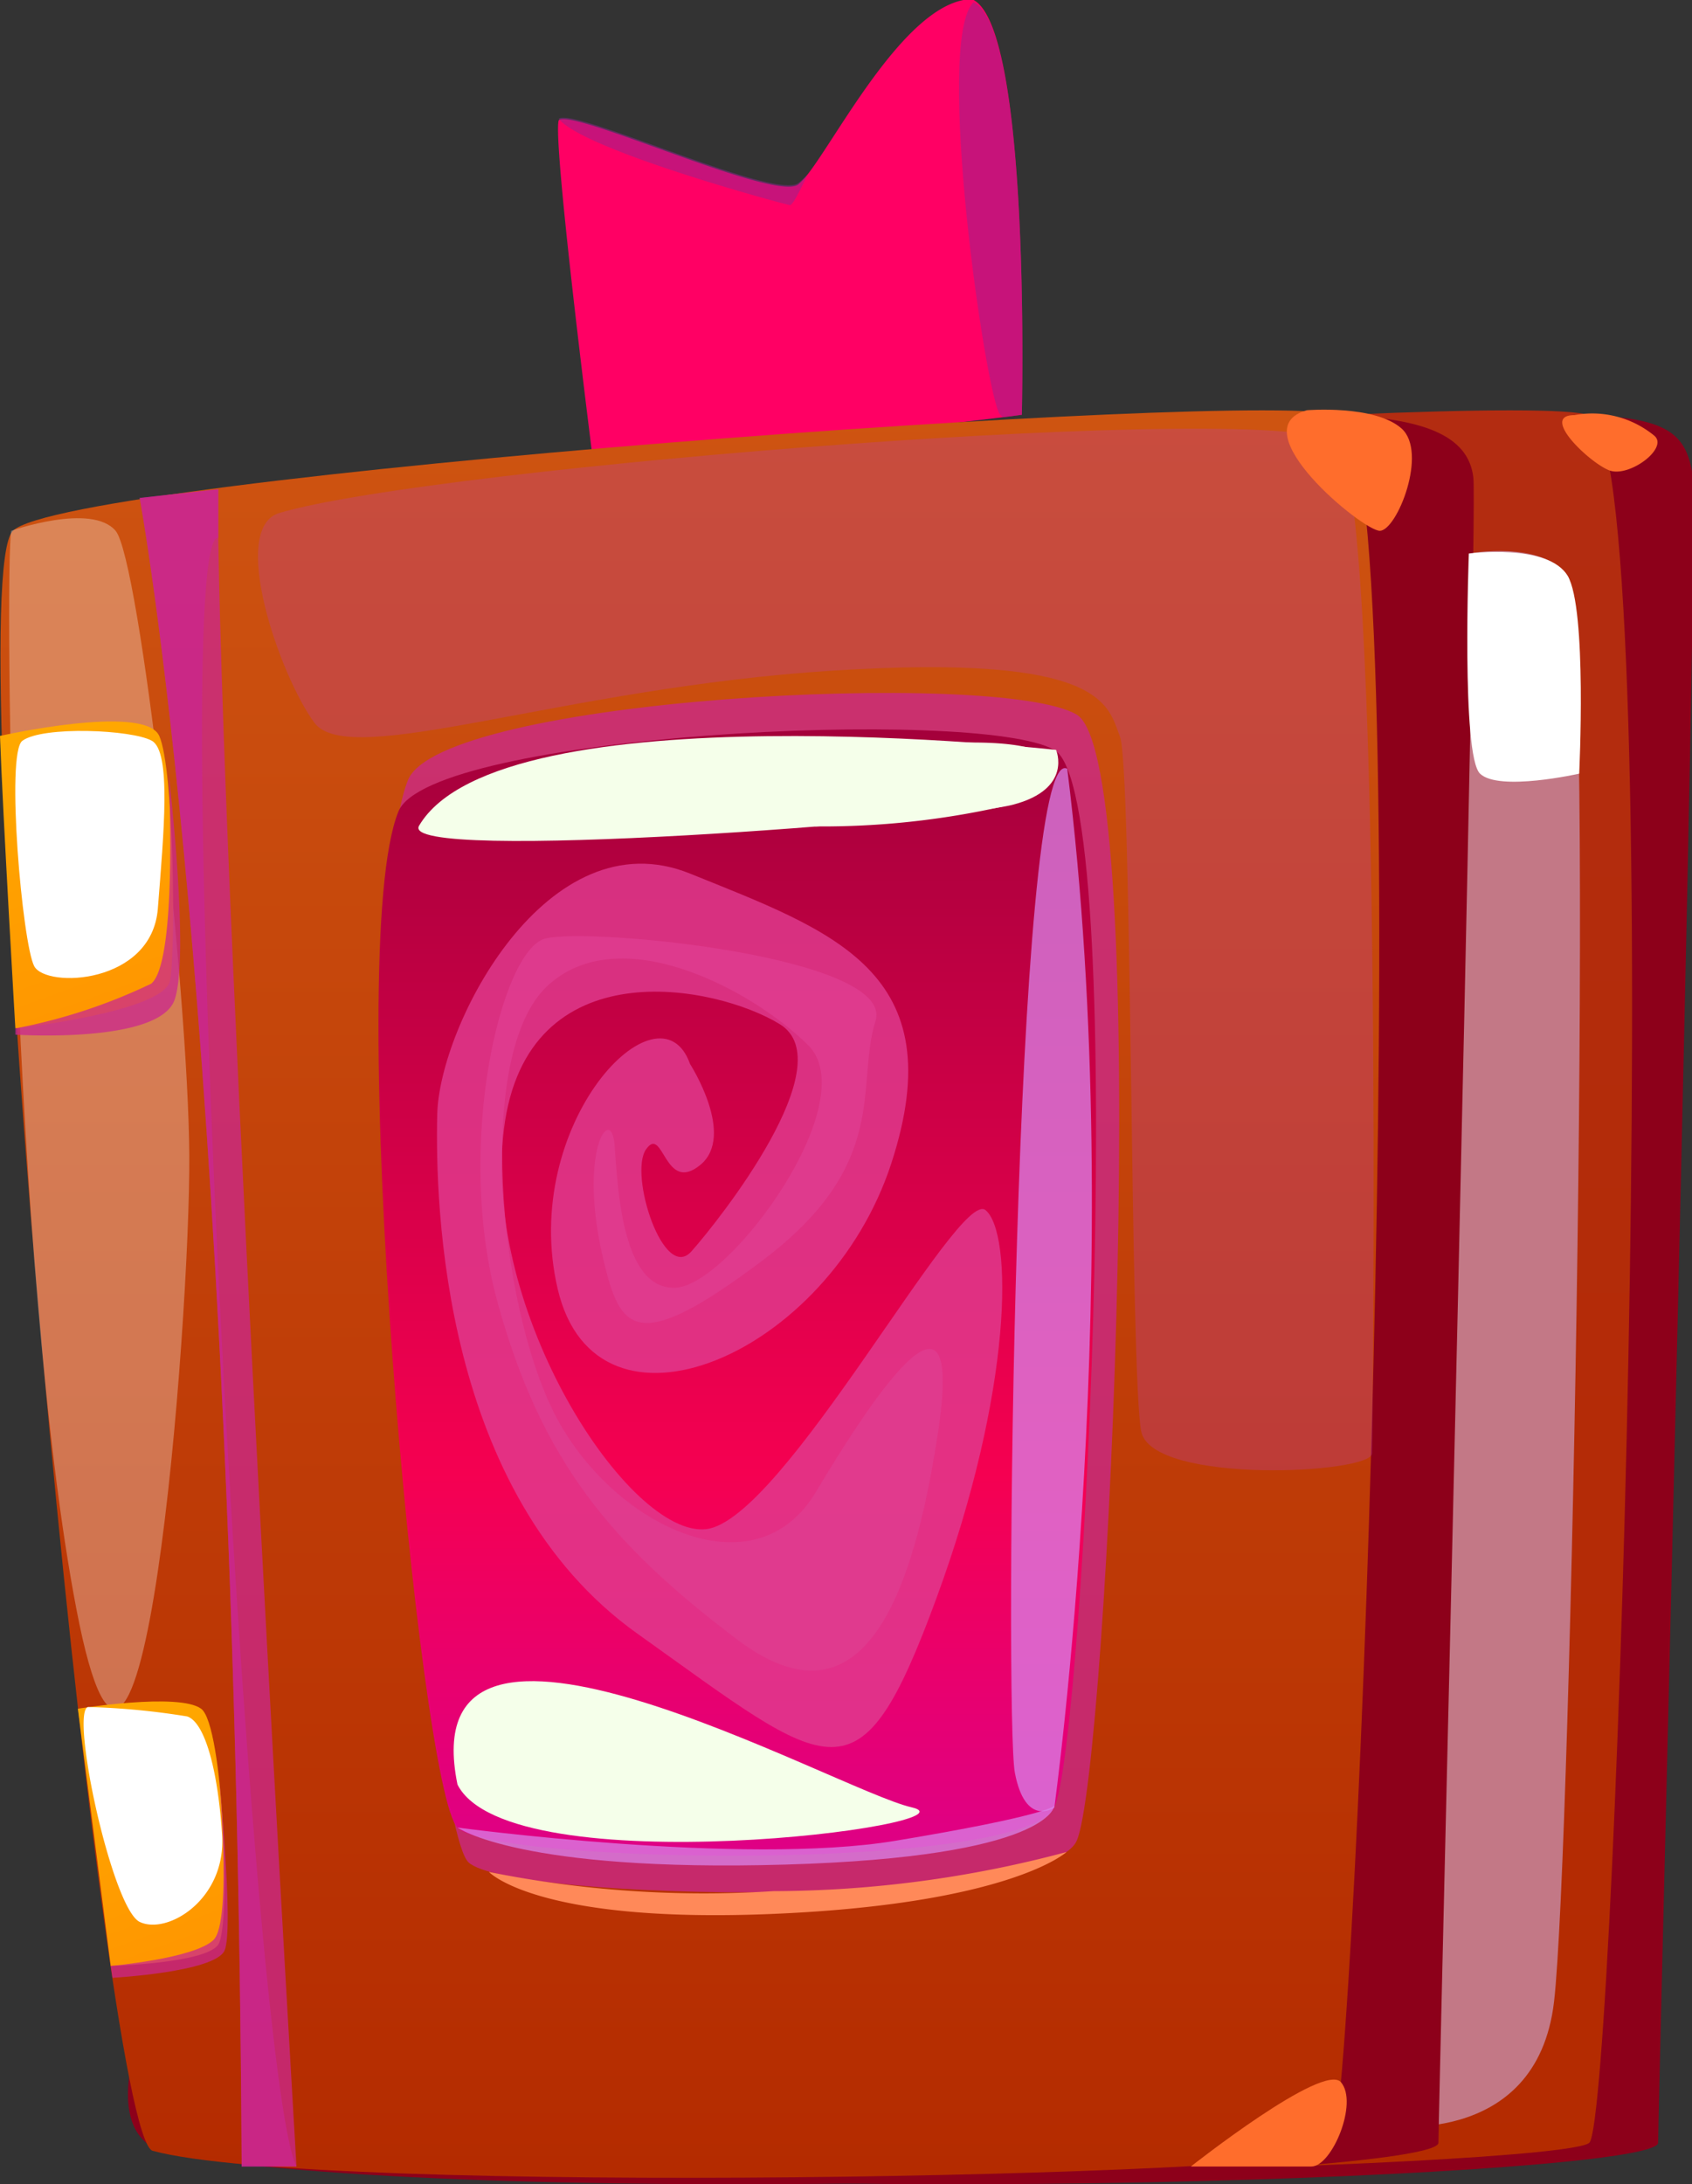 <svg xmlns="http://www.w3.org/2000/svg" xmlns:xlink="http://www.w3.org/1999/xlink" viewBox="0 0 48.45 62.51"><rect x="0" y="0" width="48.45" height="62.51" fill="#333333" stroke="none"/><defs><style>.cls-1{isolation:isolate;}.cls-2{fill:#ff0064;}.cls-3{fill:#912790;opacity:0.5;}.cls-11,.cls-13,.cls-15,.cls-3,.cls-8{mix-blend-mode:multiply;}.cls-4{fill:#8d001a;}.cls-5{fill:url(#Безымянный_градиент_103);}.cls-6{fill:#c37886;}.cls-7{fill:url(#Безымянный_градиент_296);}.cls-8{fill:#ca2790;}.cls-11,.cls-8{opacity:0.74;}.cls-21,.cls-9{fill:#fff;}.cls-12,.cls-18,.cls-21,.cls-9{mix-blend-mode:soft-light;}.cls-13,.cls-9{opacity:0.3;}.cls-10{fill:url(#Безымянный_градиент_117);}.cls-11{fill:#d983ea;}.cls-12,.cls-16{fill:#f5ffea;}.cls-13{fill:#bd3ea9;}.cls-14{fill:#ff8959;}.cls-15{fill:#e03d90;opacity:0.8;}.cls-17,.cls-18{fill:#ff6d2c;}.cls-19{fill:url(#Безымянный_градиент_140);}.cls-20{fill:url(#Безымянный_градиент_140-2);}</style><linearGradient id="Безымянный_градиент_103" x1="26.48" y1="62.24" x2="26.48" y2="11.74" gradientUnits="userSpaceOnUse"><stop offset="0" stop-color="#b42b00"/><stop offset="1" stop-color="#b32c11"/></linearGradient><linearGradient id="Безымянный_градиент_296" x1="19.76" y1="62.32" x2="19.76" y2="11.74" gradientUnits="userSpaceOnUse"><stop offset="0" stop-color="#b42b00"/><stop offset="1" stop-color="#ce5411"/></linearGradient><linearGradient id="Безымянный_градиент_117" x1="21.11" y1="53.11" x2="21.11" y2="20.87" gradientUnits="userSpaceOnUse"><stop offset="0" stop-color="#de0086"/><stop offset="0.34" stop-color="#f50051"/><stop offset="1" stop-color="#a4003b"/></linearGradient><linearGradient id="Безымянный_градиент_140" x1="3.83" y1="28.83" x2="0.89" y2="20.75" gradientUnits="userSpaceOnUse"><stop offset="0" stop-color="#ff9600"/><stop offset="1" stop-color="#ffa900"/></linearGradient><linearGradient id="Безымянный_градиент_140-2" x1="5.73" y1="55.94" x2="3.06" y2="48.6" xlink:href="#Безымянный_градиент_140"/></defs><g class="cls-1"><g id="Слой_2" data-name="Слой 2"><g id="layer1"><path class="cls-2" d="M29.26,11.87l-.54.07h0L17,13.33S15.81,4,16,3.44l0,0c.43-.34,6.17,2.34,6.86,1.84A2.31,2.31,0,0,0,23.12,5c.86-1.1,2.7-4.66,4.47-5a.42.42,0,0,1,.29,0C29.53.9,29.26,11.87,29.26,11.87Z"/><path class="cls-3" d="M29.26,11.87l-.54.07h0l-.08-.07c-.4-.44-1.9-10.71-.76-11.81C29.53.9,29.26,11.87,29.26,11.87Z"/><path class="cls-3" d="M23.12,5c-.22.48-.42.87-.5.87S16.71,4.3,16,3.4c.43-.34,6.17,2.34,6.86,1.84A2.31,2.31,0,0,0,23.12,5Z"/><path class="cls-4" d="M45.48,11.88c2.32.09,2.83.55,3,1.8s-1,46.66-1,47.64-26.82,1.92-36.19.35S45.48,11.88,45.48,11.88Z"/><path class="cls-5" d="M10.63,61.55c-1.49-.41-5.58-44.81-4-46.36s36.56-4.06,38.88-3.31.77,48.72,0,49.44S15.42,62.85,10.63,61.55Z"/><path class="cls-6" d="M42.06,15.84s2.06-.39,2.83.64S45,53,44.5,57.28s-5,3.54-5,3.54Z"/><path class="cls-4" d="M38.37,11.88c2.32.09,3.69.55,3.82,1.8s-1,46.66-1,47.64S14.34,63.24,5,61.67,38.37,11.88,38.37,11.88Z"/><path class="cls-7" d="M4.37,61.55c-1.48-.41-5.58-44.81-4-46.36s35.71-4.06,38-3.31.5,48.95-.27,49.67S9.16,62.85,4.37,61.55Z"/><path class="cls-8" d="M8.49,62,6.92,62C6.74,29,4,14.25,4,14.25L6.25,14c0,.42,0,.88,0,1.39C6.44,27.51,8.49,62,8.49,62Z"/><path class="cls-8" d="M8.49,62,6.92,62C6.74,29,4,14.25,4,14.25L6.25,14c0,.42,0,.88,0,1.39h0C4.78,15.19,7.14,59.37,8.49,62Z"/><path class="cls-9" d="M.32,15.19c-.19,1.13,0,21.15,1.87,30.87s3.26-8.26,3.23-13S4,16,3.31,15.19.32,15.19.32,15.19Z"/><path class="cls-8" d="M11.68,22.33c.92-2.36,16.93-3.19,19.15-1.88s.9,30.25,0,32.23-16.27,1.74-17.42.61S10,26.55,11.68,22.33Z"/><path class="cls-10" d="M11.41,23.22c.9-2.21,16.6-3,18.78-1.76s.88,28.41,0,30.26-16,1.64-17.09.58S9.79,27.19,11.41,23.22Z"/><path class="cls-11" d="M30.56,22c-1.53-.85-1.8,27.15-1.5,28.73s1.13,1,1.13,1S32.34,36.22,30.56,22Z"/><path class="cls-12" d="M12,23.63c-.65,1.09,15.27-.15,17-.6s1.24-1.57,1.24-1.57S14.32,19.69,12,23.63Z"/><path class="cls-11" d="M13.1,52.3s8.18,1.1,12.53.38,4.56-1,4.56-1-.1,1.46-7.71,1.68S13.1,52.3,13.1,52.3Z"/><path class="cls-13" d="M8,14.68c-1.45.43,0,4.64,1,6s7.08-1,14.87-1.49,7.85,1,8.2,1.89.29,18.37.61,19.89,6.6,1.21,6.61.62.34-27.61-1-28.9S12.43,13.36,8,14.68Z"/><path class="cls-14" d="M14,53.57s1.38,1.49,8.16,1.2S30.54,53,30.54,53a32.74,32.74,0,0,1-8.4,1.12A31.11,31.11,0,0,1,14,53.57Z"/><path class="cls-15" d="M19.76,30.45c-.87-2.47-4.9,1.71-3.79,6.44s7.75,1.91,9.55-3.59S23.84,26.65,19.76,25s-7.18,4.32-7.24,6.89.13,10.87,5.73,14.86,6.35,5,8.56-1S29,35.27,28.22,34.63s-5.79,8.88-8,9.13-6.44-6.24-5.79-11.45,6.08-4.12,7.9-3-1.73,5.6-2.53,6.5S18,33.6,18.5,32.89s.52,1.29,1.55.45S19.76,30.45,19.76,30.45Z"/><path class="cls-16" d="M23.36,23.65c-2.26-.47.78-2.36,4.35-2.4s2.84,1.32,1,1.83A23.65,23.65,0,0,1,23.36,23.65Z"/><path class="cls-12" d="M13.1,51.07c-1.39-6.79,10.84.16,13,.65S14.59,54,13.1,51.07Z"/><path class="cls-15" d="M17.28,36.06c.48,2,.9,2.77,4.57,0s2.64-5,3.22-6.84-8.2-2.69-9.46-2.36S13,32.8,14.26,37.32s3.25,6.88,6.85,9.6,5.05-1.24,5.76-6-1.74-1.18-3.51,1.78-5.89.91-7.49-2.26-2.26-10.29-.2-12.22,5.85.09,7.47,1.69-2.23,6.85-3.78,6.94S17.69,34,17.6,32.78,16.53,32.92,17.28,36.06Z"/><path class="cls-17" d="M37.42,11.74c-1.93.54,1.6,3.45,2.09,3.45s1.39-2.25.62-2.93S37.42,11.74,37.42,11.74Z"/><path class="cls-17" d="M45.08,11.88c-1,0,.43,1.36,1,1.58s1.73-.65,1.28-1A2.8,2.8,0,0,0,45.08,11.88Z"/><path class="cls-18" d="M34.1,62s3.8-3,4.3-2.41S38.14,62,37.55,62,34.1,62,34.1,62Z"/><path class="cls-19" d="M0,21.06s4.14-.93,4.56,0,.48,6.1.31,7S.44,29.43.44,29.43.08,23.29,0,21.06Z"/><path class="cls-20" d="M2.23,48.9s2.89-.47,3.53,0,.86,6.21.49,6.75-3.08.61-3.08.61Z"/><path class="cls-8" d="M.44,29.43a15.79,15.79,0,0,0,3.89-1.28c.77-.63.5-6,.5-6s.61,5.19.17,6.46-4.56,1-4.56,1Z"/><path class="cls-8" d="M3.17,56.26s2.38-.21,2.94-.74.14-4.89.14-4.89.46,4.57.18,5.19-3.21.78-3.21.78Z"/><path class="cls-21" d="M2.52,48.85C2,49,3.21,54.62,4,55s2.48-.64,2.36-2.49-.49-3.22-1-3.39A21,21,0,0,0,2.52,48.85Z"/><path class="cls-21" d="M.64,21.2c-.48.35,0,5.81.34,6.45s3.37.52,3.54-1.65.39-4.48-.17-4.8S1.22,20.77.64,21.2Z"/><path class="cls-21" d="M42.06,15.84s-.22,5.78.32,6.3,2.84,0,2.84,0,.23-4.72-.33-5.66S42.06,15.84,42.06,15.84Z"/></g></g></g></svg>